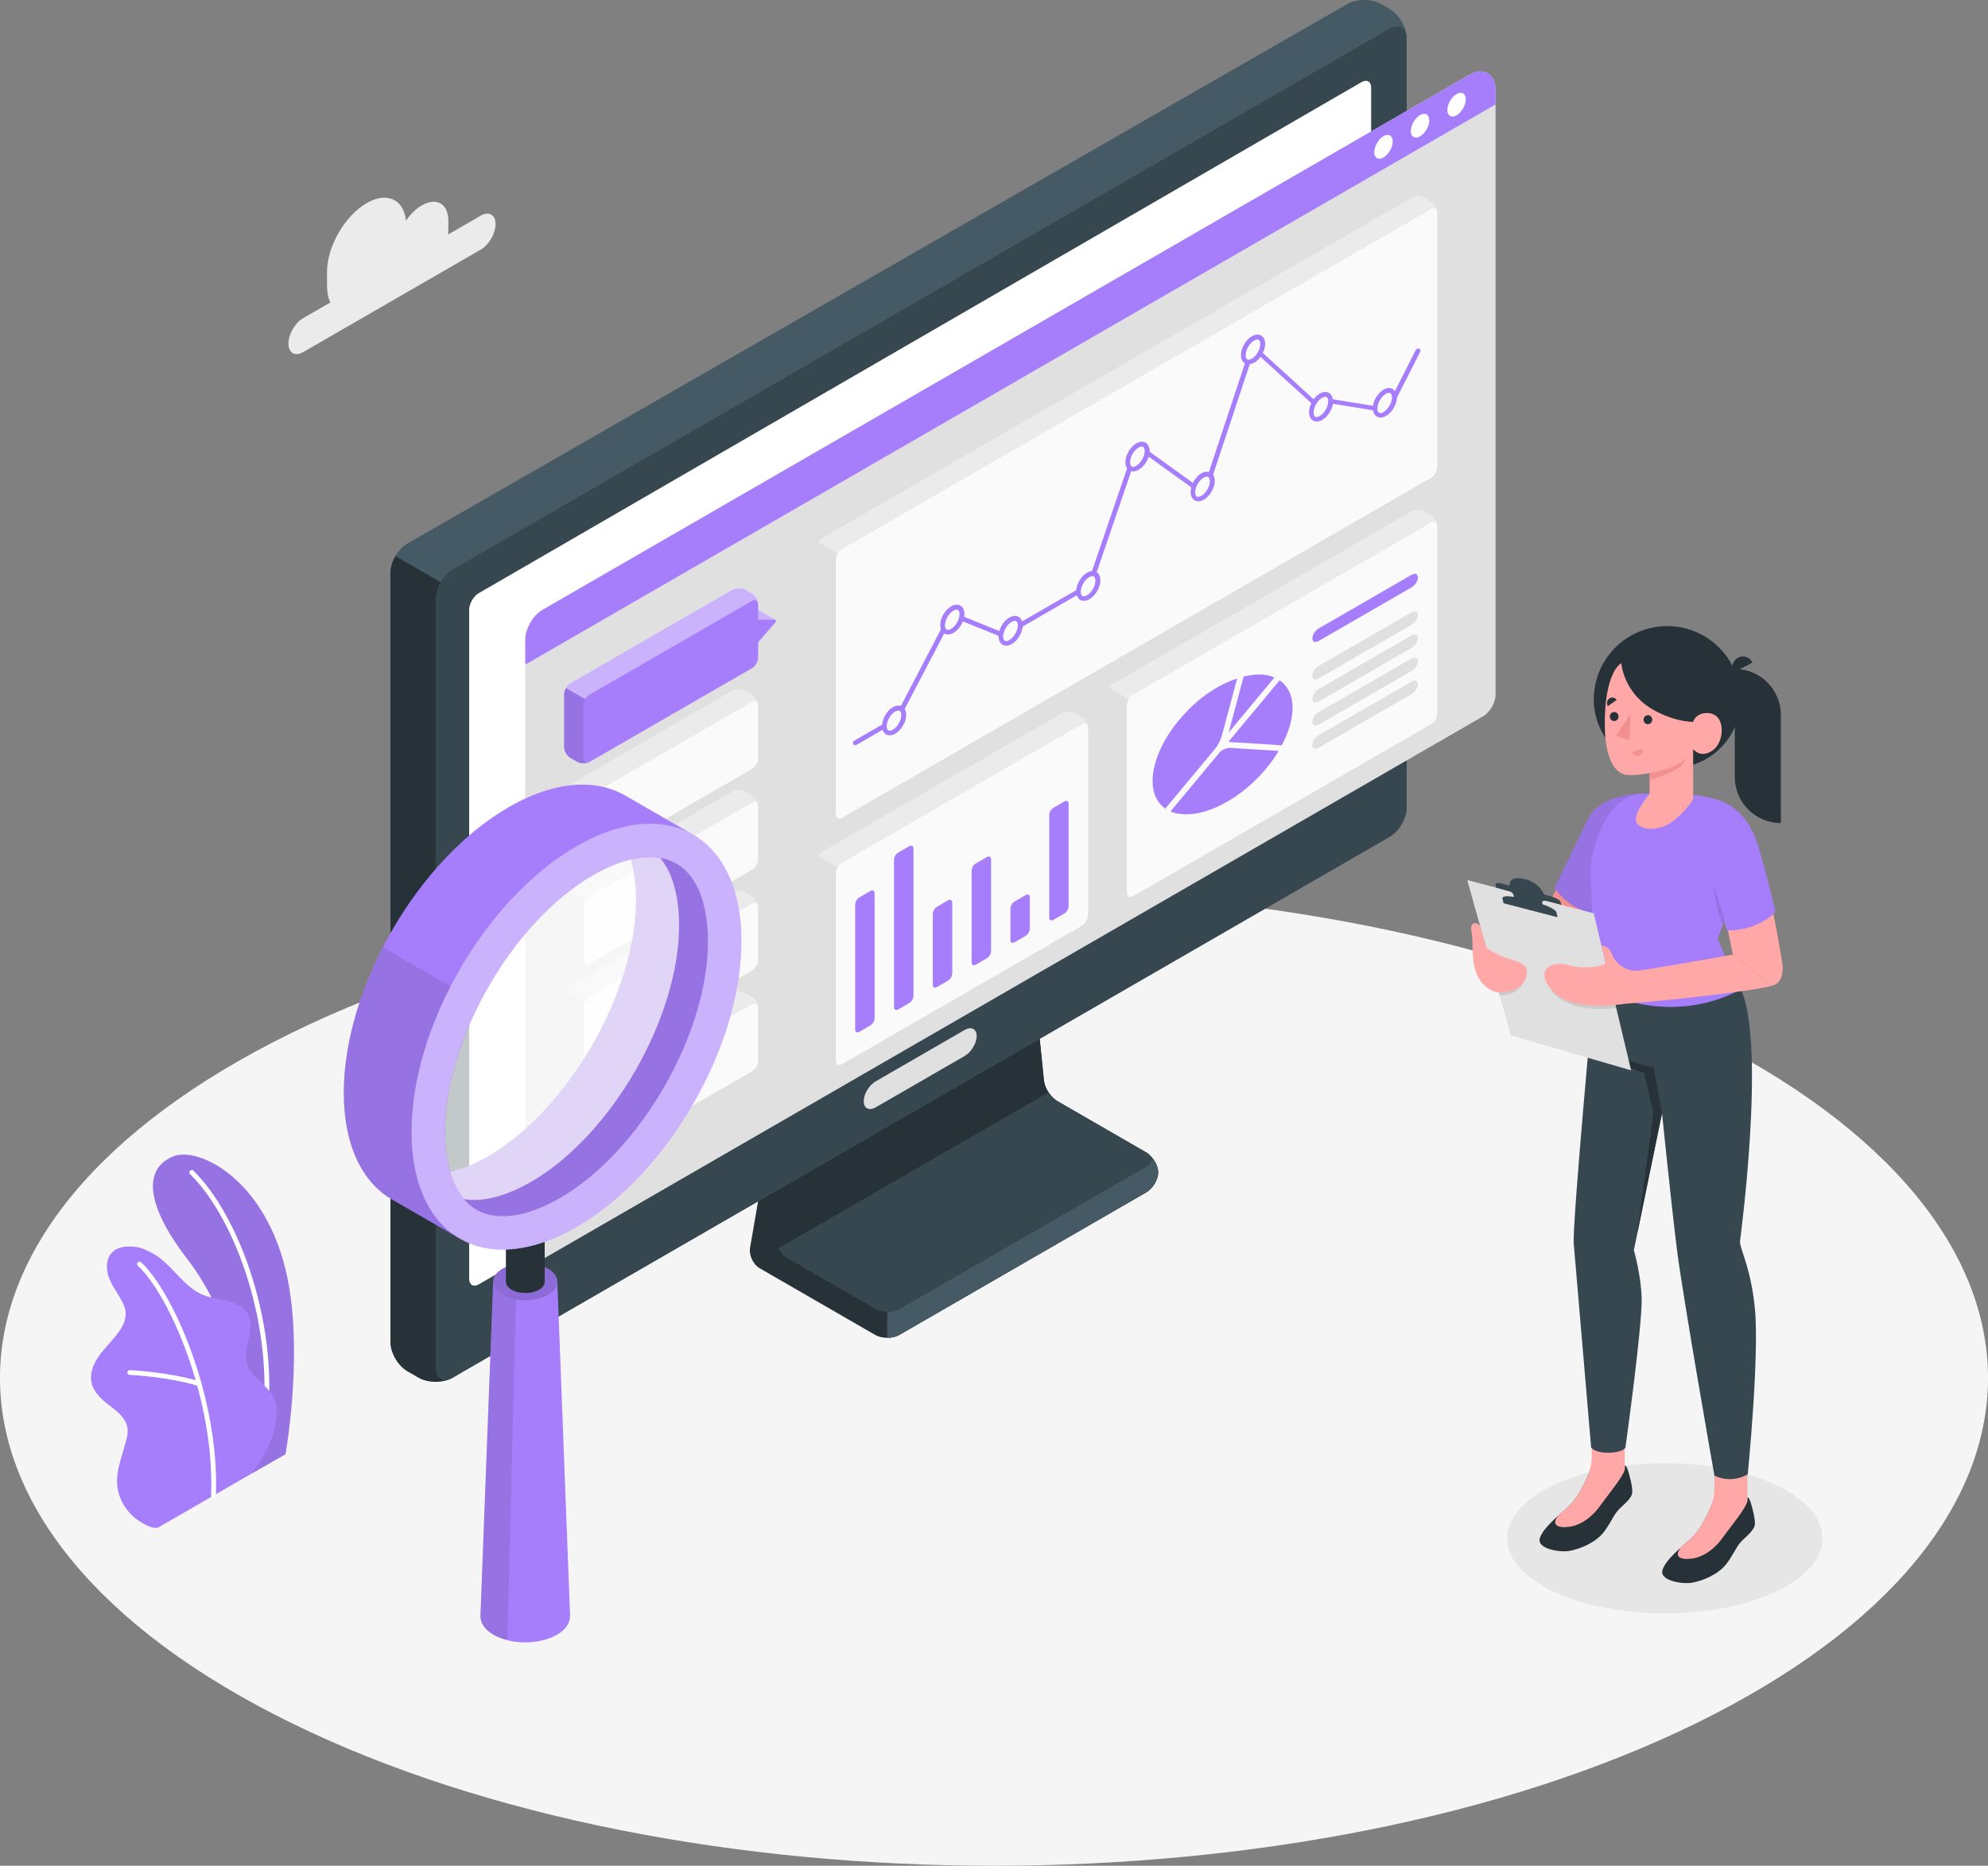 <?xml version="1.0" encoding="UTF-8"?>
<svg xmlns="http://www.w3.org/2000/svg" viewBox="0 0 416.14 390.62">
  <rect x="0" y="0" width="416.14" height="390.62" fill="#808080" stroke="none"/>
  <defs>
    <style>
      .cls-1, .cls-2, .cls-3 {
        fill: #fff;
      }

      .cls-4 {
        fill: #fafafa;
      }

      .cls-5 {
        fill: #37474f;
      }

      .cls-2 {
        opacity: .4;
      }

      .cls-6 {
        fill: #f5f5f5;
      }

      .cls-7 {
        fill: #455a64;
      }

      .cls-8 {
        fill: #f28f8f;
      }

      .cls-9 {
        fill: #e0e0e0;
      }

      .cls-10 {
        fill: #a67efc;
      }

      .cls-3 {
        opacity: .7;
      }

      .cls-11 {
        fill: #e6e6e6;
      }

      .cls-12 {
        opacity: .15;
      }

      .cls-13 {
        opacity: .1;
      }

      .cls-14 {
        fill: #ebebeb;
      }

      .cls-15 {
        fill: #263238;
      }

      .cls-16 {
        fill: #ffa8a7;
      }
    </style>
  </defs>
  <g id="Floor">
    <path class="cls-6" d="m60.94,360.71c81.26,39.88,213,39.88,294.26,0,81.26-39.88,81.26-104.53,0-144.41-81.26-39.88-213-39.88-294.26,0-81.26,39.88-81.26,104.53,0,144.41Z"/>
  </g>
  <g id="Shadow">
    <path class="cls-11" d="m371.83,333.19c-12.89,6.14-33.79,6.14-46.68,0-12.89-6.14-12.89-16.1,0-22.25,12.89-6.14,33.79-6.14,46.68,0,12.89,6.14,12.89,16.11,0,22.25Z"/>
  </g>
  <g id="Device">
    <g id="Device-2" data-name="Device">
      <g>
        <path class="cls-15" d="m206.85,181.43l-37.5,21.65c-1.39.8-2.74,2.74-3.02,4.32l-9.32,53.81c-.27,1.58.63,3.52,2.02,4.32l24.18,13.96c1.39.8,3.65.8,5.04,0l51.68-29.84c1.39-.8,2.52-2.68,2.52-4.18,0-1.51-1.13-3.38-2.52-4.18l-18.6-10.74c-1.39-.8-2.65-2.75-2.81-4.35l-4.14-40.6c-.16-1.6-1.35-3.5-2.66-4.26-1.31-.75-3.49-.71-4.88.09Z"/>
        <path class="cls-7" d="m185.73,270.03v10.06c.91,0,1.82-.2,2.52-.6l51.68-29.84c1.39-.8,2.52-2.68,2.52-4.18,0-.88-.39-1.88-.99-2.73h-8.46l-47.27,27.29Z"/>
        <path class="cls-15" d="m211.57,184.16l-37.5,21.65c-1.39.8-2.74,2.74-3.02,4.32l-8.46,48.85c-.27,1.58.63,3.52,2.02,4.32l18.6,10.74c1.39.8,3.65.8,5.04,0l51.68-29.84c1.39-.8,1.39-2.11,0-2.91l-18.6-10.74c-1.39-.8-2.65-2.75-2.81-4.35l-4.14-40.6c-.16-1.6-1.42-2.24-2.81-1.44Z"/>
        <path class="cls-5" d="m239.93,241.28l-18.6-10.74c-.69-.4-1.34-1.07-1.84-1.84l-56.54,32.64c.36.81.95,1.53,1.67,1.95l18.6,10.74c1.39.8,3.65.8,5.04,0l51.68-29.84c1.39-.8,1.39-2.11,0-2.91Z"/>
      </g>
      <g>
        <path class="cls-7" d="m87.67,288.45l-2.4-1.39c-1.95-1.12-3.53-3.86-3.53-6.11V119.9c0-2.25,1.58-4.98,3.53-6.1L282.03.84c1.95-1.12,5.11-1.12,7.06,0l1.83,1.06c1.95,1.12,3.53,3.86,3.53,6.11v161.05c0,2.25-1.58,4.98-3.53,6.11l-196.19,113.27c-1.95,1.12-5.11,1.12-7.05,0Z"/>
        <path class="cls-15" d="m95.92,124.01l-13.15-7.59c-.64,1.1-1.04,2.35-1.04,3.48v161.05c0,2.25,1.58,4.98,3.53,6.11l2.4,1.39c1.95,1.12,5.11,1.12,7.05,0l1.2-.69V124.01Z"/>
        <path class="cls-5" d="m91.2,286.41V125.36c0-2.25,1.58-4.98,3.53-6.11L290.92,5.98c1.95-1.12,3.53-.21,3.53,2.04v161.05c0,2.25-1.58,4.98-3.53,6.11l-196.19,113.27c-1.95,1.12-3.53.21-3.53-2.04Z"/>
        <path class="cls-9" d="m183.33,226.38l18.59-10.74c1.39-.8,2.52-.23,2.52,1.27s-1.13,3.38-2.52,4.18l-18.6,10.74c-1.39.8-2.52.23-2.52-1.27,0-1.51,1.13-3.38,2.52-4.18Z"/>
        <path class="cls-1" d="m100.24,124.17L285.01,17.19c1.11-.64,2.01-.12,2.01,1.16v140.37c0,1.29-.9,2.85-2.02,3.49l-184.77,106.68c-1.11.64-2.02.12-2.02-1.16V127.67c0-1.29.9-2.85,2.01-3.49Z"/>
      </g>
    </g>
  </g>
  <g id="Window">
    <g id="Tab">
      <path class="cls-9" d="m113.56,127.68L307.47,15.71c3.08-1.78,5.59-.32,5.59,3.23v126.52c0,1.65-1.17,3.67-2.6,4.5l-197.91,114.27c-1.43.82-2.6.15-2.6-1.5v-128.82c0-2.29,1.62-5.09,3.6-6.24Z"/>
      <path class="cls-10" d="m313.07,21.86v-2.92c0-3.55-2.52-5.01-5.59-3.23L113.56,127.68c-1.98,1.14-3.6,3.95-3.6,6.24v5.22L313.07,21.86Z"/>
      <path class="cls-1" d="m289.6,28.52c-1.06.61-1.93,2.11-1.93,3.34s.86,1.73,1.93,1.11c1.06-.61,1.93-2.11,1.93-3.34s-.86-1.73-1.93-1.11Z"/>
      <path class="cls-1" d="m297.25,24.1c-1.06.61-1.93,2.11-1.93,3.34s.86,1.73,1.93,1.11c1.06-.61,1.93-2.11,1.93-3.34s-.86-1.73-1.93-1.11Z"/>
      <path class="cls-1" d="m304.9,19.69c-1.06.61-1.93,2.11-1.93,3.34s.86,1.73,1.93,1.11c1.06-.61,1.93-2.11,1.93-3.34s-.86-1.73-1.93-1.11Z"/>
    </g>
  </g>
  <g id="Charts">
    <g id="Graphics">
      <g>
        <g>
          <path class="cls-14" d="m300.82,44.09c-.16-.53-.66-.7-1.25-.36l-123.32,71.21c-.36.21-.69.56-.92.97l-4.06-2.35c.23-.41.56-.76.92-.97l123.32-71.2c.72-.42,1.88-.42,2.6,0l1.46.84c.61.35,1.12,1.13,1.25,1.86Z"/>
          <path class="cls-4" d="m300.87,44.48v53.29c0,.83-.58,1.84-1.3,2.25l-123.32,71.2c-.06.03-.12.06-.18.09-.08.03-.16.06-.24.07-.01,0-.03.01-.04.01-.49.07-.84-.28-.84-.92v-53.28c0-.42.15-.88.38-1.28.23-.41.56-.76.92-.97l123.32-71.21c.59-.34,1.09-.17,1.25.36.01.03.02.06.02.1.02.1.03.19.03.29Z"/>
          <path class="cls-9" d="m175.79,171.39c-.38.12-.82.16-1.23.11-.33-.03-.65-.13-.91-.28l-1.46-.84c-.72-.42-1.3-1.43-1.3-2.25v-53.29c0-.41.14-.87.38-1.28l4.06,2.35c-.23.4-.38.86-.38,1.28v53.28c0,.64.35.99.84.92Z"/>
        </g>
        <path class="cls-10" d="m297.04,73.03c-.25-.12-.55-.03-.67.22l-4.37,8.63c-.13-.17-.27-.32-.45-.43-.54-.32-1.23-.27-1.94.14-1.11.64-2.02,2.04-2.23,3.37l-8.38-1.37c-.09-.6-.36-1.06-.8-1.32-.55-.31-1.23-.26-1.94.14-.48.28-.92.69-1.28,1.18l-10.63-9.69c.3-.61.48-1.27.48-1.89,0-.81-.3-1.43-.84-1.75-.55-.31-1.23-.26-1.94.14-1.28.74-2.28,2.47-2.28,3.95,0,.8.29,1.41.83,1.73l-7.54,22.73c-.47-.13-1.02-.04-1.57.28-.73.42-1.36,1.17-1.78,2.01l-9.08-6.54s.01-.09.01-.13c0-.81-.3-1.43-.84-1.75-.55-.31-1.23-.26-1.94.14-1.28.74-2.28,2.47-2.28,3.95,0,.51.13.94.36,1.27l-7.36,21.53c-.33.02-.69.13-1.04.34-1.19.69-2.13,2.24-2.26,3.65l-11.33,6.55c-.13-.42-.37-.76-.72-.96-.55-.31-1.23-.26-1.94.14-.96.56-1.77,1.68-2.11,2.83l-7.35-2.98c.03-.2.05-.4.05-.59,0-.81-.3-1.43-.84-1.75-.54-.31-1.23-.26-1.94.14-1.28.74-2.28,2.47-2.28,3.95,0,.32.06.6.15.86l-8.39,16.05c-.49-.17-1.07-.09-1.66.25-1.19.69-2.13,2.24-2.26,3.65l-5.87,3.39c-.24.14-.32.44-.18.68.09.16.26.25.43.25.08,0,.17-.02.25-.07l5.47-3.16c.13.42.37.76.72.96.24.14.5.2.78.2.37,0,.76-.12,1.16-.35,1.28-.74,2.28-2.47,2.28-3.95,0-.49-.12-.89-.32-1.22l8.27-15.81s.01.01.02.02c.24.14.5.2.78.2.37,0,.76-.12,1.16-.35.84-.49,1.56-1.4,1.95-2.39l7.47,3.02s0,.07,0,.11c0,.81.3,1.43.84,1.75.24.14.5.2.78.2.37,0,.76-.12,1.16-.35,1.19-.69,2.13-2.24,2.26-3.65l11.33-6.55c.13.42.37.76.72.96.24.14.5.2.78.2.37,0,.76-.12,1.16-.35,1.28-.74,2.28-2.47,2.28-3.95,0-.77-.28-1.36-.77-1.69l7.23-21.17c.13.04.27.06.42.06.37,0,.76-.12,1.16-.35.94-.54,1.72-1.61,2.07-2.73l8.92,6.42c-.08.33-.14.66-.14.97,0,.81.3,1.43.84,1.75.24.14.5.2.78.2.37,0,.76-.12,1.16-.35,1.28-.74,2.28-2.47,2.28-3.95,0-.51-.13-.94-.36-1.27l7.69-23.16c.31-.03.63-.13.97-.32.48-.28.92-.69,1.28-1.18l10.63,9.69c-.3.61-.48,1.27-.48,1.89,0,.81.3,1.43.84,1.75.24.14.5.2.78.2.37,0,.76-.12,1.16-.35,1.11-.64,2.02-2.04,2.23-3.37l8.38,1.37c.09.6.36,1.06.8,1.32.24.14.5.2.78.2.37,0,.76-.12,1.16-.35,1.24-.71,2.21-2.36,2.27-3.81l4.88-9.64c.12-.25.03-.55-.22-.67Zm-110.15,79.75c-.38.22-.72.27-.94.14-.22-.13-.34-.45-.34-.88,0-1.12.82-2.53,1.78-3.08.24-.14.47-.21.66-.21.11,0,.2.02.28.07.22.13.34.45.34.88,0,1.11-.82,2.53-1.78,3.08Zm12.19-21.11c-.38.22-.72.27-.94.14-.22-.13-.34-.45-.34-.88,0-1.11.82-2.53,1.78-3.09.24-.14.47-.21.66-.21.11,0,.2.02.28.07.22.13.34.45.34.88,0,1.12-.82,2.53-1.78,3.08Zm12.19,2.35c-.38.22-.72.27-.94.14-.22-.13-.34-.45-.34-.88,0-1.11.82-2.53,1.78-3.09.24-.14.47-.21.66-.21.11,0,.2.02.28.07.22.13.35.45.35.88,0,1.11-.82,2.53-1.78,3.08Zm16.24-9.38c-.37.22-.72.27-.94.14-.22-.13-.34-.45-.34-.88,0-1.11.82-2.53,1.78-3.08.24-.14.47-.21.66-.21.11,0,.2.02.28.07.22.13.35.45.35.88,0,1.11-.82,2.53-1.78,3.09Zm10.32-27.1c-.38.22-.72.27-.94.14-.03-.02-.06-.05-.08-.08,0,0,0,0-.01-.01-.16-.16-.25-.43-.25-.8,0-1.12.82-2.53,1.78-3.09.24-.14.47-.21.66-.21.11,0,.2.02.28.07.22.13.34.45.34.88,0,1.12-.82,2.53-1.78,3.08Zm13.63,6.27c-.38.22-.72.27-.94.14-.22-.13-.34-.45-.34-.88,0-1.12.82-2.53,1.78-3.08.24-.14.47-.21.66-.21.11,0,.2.02.28.07.04.02.06.05.1.09,0,0,0,0,0,0,.16.16.25.43.25.8,0,1.12-.82,2.53-1.78,3.09Zm10.57-28.7c-.38.22-.72.27-.94.14-.22-.13-.34-.45-.34-.88,0-1.12.82-2.53,1.78-3.09.24-.14.47-.21.66-.21.11,0,.2.02.28.07.22.13.34.45.34.88,0,1.11-.82,2.53-1.78,3.08Zm14.22,12c-.38.22-.72.27-.94.14-.22-.13-.34-.45-.34-.88,0-1.11.82-2.53,1.78-3.09.24-.14.47-.21.66-.21.11,0,.2.02.28.07.22.13.34.45.34.88,0,1.12-.82,2.53-1.78,3.08Zm13.35-.83c-.38.22-.72.27-.94.14-.22-.13-.34-.45-.34-.88,0-1.11.82-2.53,1.78-3.09.24-.14.47-.21.66-.21.11,0,.2.02.28.07.22.13.34.45.34.88,0,1.11-.82,2.53-1.78,3.08Z"/>
      </g>
      <g>
        <g>
          <path class="cls-14" d="m227.71,151.97c-.16-.53-.67-.7-1.25-.36l-50.21,28.99c-.38.22-.72.6-.95,1.03l-4.05-2.37c.24-.42.57-.79.94-1l50.2-28.99c.72-.42,1.89-.42,2.6,0l1.47.84c.6.35,1.11,1.13,1.25,1.86Z"/>
          <path class="cls-4" d="m227.76,152.36v39.22c0,.83-.59,1.83-1.3,2.25l-47.45,27.39-2.76,1.6c-.06.04-.13.07-.2.1,0,0-.02.01-.03.01-.62.22-1.07-.13-1.07-.86v-39.22c0-.39.13-.83.35-1.22.23-.43.57-.81.95-1.03l50.21-28.99c.58-.34,1.09-.17,1.25.36,0,.03,0,.06.02.1.02.1.03.19.03.29Z"/>
          <path class="cls-9" d="m176.02,222.93c-.05.02-.1.04-.16.06-.07.03-.15.05-.22.06-.11.03-.22.05-.34.06-.11.01-.23.02-.34.02-.24,0-.47-.03-.7-.08-.22-.05-.43-.13-.61-.23l-1.46-.85c-.72-.41-1.3-1.42-1.3-2.25v-39.21c0-.41.14-.85.36-1.25l4.05,2.37c-.22.39-.35.83-.35,1.22v39.22c0,.73.45,1.08,1.07.86Z"/>
        </g>
        <g>
          <path class="cls-10" d="m179.01,215.53v-26.14c0-.55.39-1.22.87-1.5l2.33-1.35c.48-.28.87-.05.87.5v26.14c0,.55-.39,1.22-.87,1.5l-2.33,1.35c-.48.28-.87.05-.87-.5Z"/>
          <path class="cls-10" d="m187.14,210.84v-30.83c0-.55.39-1.22.87-1.5l2.33-1.35c.48-.28.87-.05.87.5v30.83c0,.55-.39,1.22-.87,1.5l-2.33,1.35c-.48.28-.87.05-.87-.5Z"/>
          <path class="cls-10" d="m195.26,206.15v-14.8c0-.55.39-1.22.87-1.5l2.33-1.35c.48-.28.87-.05.87.5v14.8c0,.55-.39,1.22-.87,1.5l-2.33,1.35c-.48.28-.87.05-.87-.5Z"/>
          <path class="cls-10" d="m203.39,201.47v-19.19c0-.55.39-1.22.87-1.5l2.33-1.35c.48-.28.87-.05.87.5v19.19c0,.55-.39,1.22-.87,1.5l-2.33,1.35c-.48.28-.87.05-.87-.5Z"/>
          <path class="cls-10" d="m211.51,196.78v-6.53c0-.55.39-1.22.86-1.5l2.33-1.35c.48-.28.87-.05.87.5v6.53c0,.55-.39,1.22-.87,1.5l-2.33,1.35c-.48.28-.87.05-.87-.5Z"/>
          <path class="cls-10" d="m219.63,192.09v-21.45c0-.55.39-1.22.86-1.5l2.33-1.35c.48-.28.87-.05.87.5v21.45c0,.55-.39,1.22-.87,1.5l-2.33,1.35c-.48.28-.87.05-.87-.5Z"/>
        </g>
      </g>
      <g>
        <g>
          <path class="cls-14" d="m300.82,109.75c-.16-.53-.67-.7-1.25-.36l-62.4,36.03c-.38.22-.72.6-.95,1.03l-4.05-2.37c.24-.42.57-.79.94-1l62.39-36.03c.72-.42,1.89-.42,2.6,0l1.47.84c.6.35,1.11,1.13,1.25,1.86Z"/>
          <path class="cls-4" d="m300.87,110.14v39.22c0,.83-.59,1.83-1.3,2.25l-59.64,34.43-2.76,1.6c-.06.04-.13.07-.2.1,0,0-.02.01-.03.01-.62.22-1.07-.13-1.07-.86v-39.22c0-.39.13-.83.35-1.22.23-.43.57-.81.95-1.03l62.4-36.03c.58-.34,1.09-.17,1.25.36,0,.03,0,.06.02.1.02.1.03.19.03.29Z"/>
          <path class="cls-9" d="m236.95,187.75c-.05.02-.1.04-.16.06-.07.03-.15.05-.22.06-.11.03-.22.05-.34.06-.11.01-.23.02-.34.02-.24,0-.47-.03-.7-.08-.22-.05-.43-.13-.61-.23l-1.46-.85c-.72-.41-1.3-1.42-1.3-2.25v-39.21c0-.41.14-.85.36-1.25l4.05,2.37c-.22.39-.35.83-.35,1.22v39.22c0,.73.45,1.08,1.07.86Z"/>
        </g>
        <g>
          <path class="cls-10" d="m258.97,142.05l-3.23,12.05c-.22.8-.85,2.02-1.38,2.66l-10.43,12.53c-1.33-.91-2.19-2.32-2.52-4.1-.73-4.03,1.33-9.54,5.36-14.39.69-.82,1.39-1.59,2.11-2.32,3.08-3.08,6.52-5.27,10.09-6.43Z"/>
          <path class="cls-10" d="m267.66,157.21c-4.63,7.79-13.43,13.67-20.03,13.26-1.02-.06-1.84-.24-2.62-.58l10.28-12.35c.44-.53,1.4-.96,2.12-.96h.11l10.14.63Z"/>
          <path class="cls-10" d="m266.77,141.85l-9.58,11.51,3.14-11.71c2.6-.64,4.68-.59,6.44.2Z"/>
          <path class="cls-10" d="m268.31,156.03l-10.71-.66c-.23-.02-.34-.08-.35-.08,0-.02.02-.09.09-.2.03-.05.06-.09.09-.12l10.43-12.53c3.44,2.34,3.62,7.58.45,13.59Z"/>
        </g>
        <path class="cls-10" d="m274.71,133.65c0,.72.58.97,1.3.56l19.5-11.26c.72-.41,1.3-1.33,1.3-2.06,0-.72-.58-.97-1.3-.56l-19.5,11.26c-.72.41-1.3,1.33-1.3,2.06Z"/>
        <g>
          <path class="cls-9" d="m274.71,141.49c0,.72.58.97,1.3.56l19.5-11.26c.72-.41,1.3-1.33,1.3-2.06,0-.72-.58-.97-1.3-.56l-19.5,11.26c-.72.41-1.3,1.33-1.3,2.06Z"/>
          <path class="cls-9" d="m274.71,146.33c0,.72.58.97,1.3.56l19.5-11.26c.72-.41,1.3-1.33,1.3-2.06,0-.72-.58-.97-1.3-.56l-19.5,11.26c-.72.41-1.3,1.33-1.3,2.06Z"/>
          <path class="cls-9" d="m274.71,151.16c0,.72.58.97,1.3.56l19.5-11.26c.72-.41,1.3-1.33,1.3-2.06,0-.72-.58-.97-1.3-.56l-19.5,11.26c-.72.41-1.3,1.33-1.3,2.06Z"/>
          <path class="cls-9" d="m274.71,156c0,.72.58.97,1.3.56l19.5-11.26c.72-.41,1.3-1.33,1.3-2.06,0-.72-.58-.97-1.3-.56l-19.5,11.26c-.72.41-1.3,1.33-1.3,2.06Z"/>
        </g>
      </g>
      <g>
        <g>
          <path class="cls-14" d="m158.65,147.29c-.16-.54-.66-.71-1.25-.36l-33.96,19.6c-.36.21-.68.57-.92.97l-4.06-2.34c.24-.41.56-.76.92-.97l33.96-19.61c.72-.41,1.88-.41,2.6,0l1.46.85c.61.35,1.12,1.13,1.25,1.86Z"/>
          <path class="cls-4" d="m158.7,147.68v11.07c0,.83-.58,1.83-1.3,2.25l-33.96,19.6c-.07.04-.15.08-.24.12-.02,0-.04.01-.06.02-.58.17-1-.18-1-.89v-11.07c0-.42.14-.87.38-1.28.24-.4.56-.76.92-.97l33.96-19.6c.59-.35,1.09-.18,1.25.36.01.03.02.06.02.1.02.1.03.2.03.29Z"/>
          <path class="cls-9" d="m123.14,180.74c-.15.06-.32.1-.49.13-.5.09-1.06.05-1.52-.13-.1-.04-.2-.09-.29-.14l-1.46-.84c-.72-.41-1.3-1.42-1.3-2.25v-11.07c0-.42.15-.87.38-1.28l4.06,2.34c-.24.41-.38.86-.38,1.28v11.07c0,.71.42,1.06,1,.89Z"/>
        </g>
        <g>
          <path class="cls-14" d="m158.65,168.4c-.16-.54-.66-.71-1.25-.36l-33.96,19.6c-.36.21-.68.57-.92.97l-4.06-2.34c.24-.41.56-.76.92-.97l33.96-19.61c.72-.41,1.88-.41,2.6,0l1.46.85c.61.35,1.12,1.13,1.25,1.86Z"/>
          <path class="cls-4" d="m158.7,168.79v11.07c0,.83-.58,1.83-1.3,2.25l-33.96,19.6c-.07.04-.15.08-.24.12-.02,0-.04.01-.06.02-.58.17-1-.18-1-.89v-11.07c0-.42.14-.87.38-1.28.24-.4.56-.76.92-.97l33.96-19.6c.59-.35,1.09-.18,1.25.36.01.03.02.06.02.1.02.1.03.2.03.29Z"/>
          <path class="cls-9" d="m123.14,201.85c-.15.06-.32.1-.49.13-.5.09-1.06.05-1.52-.13-.1-.04-.2-.09-.29-.14l-1.46-.84c-.72-.41-1.3-1.42-1.3-2.25v-11.07c0-.42.15-.87.38-1.28l4.06,2.34c-.24.41-.38.86-.38,1.28v11.07c0,.71.42,1.06,1,.89Z"/>
        </g>
        <g>
          <path class="cls-14" d="m158.65,189.5c-.16-.54-.66-.71-1.25-.36l-33.96,19.6c-.36.21-.68.57-.92.97l-4.06-2.34c.24-.41.56-.76.92-.97l33.96-19.61c.72-.41,1.88-.41,2.6,0l1.46.85c.61.35,1.12,1.13,1.25,1.86Z"/>
          <path class="cls-4" d="m158.7,189.89v11.07c0,.83-.58,1.83-1.3,2.25l-33.96,19.6c-.07.04-.15.08-.24.12-.02,0-.04.01-.06.02-.58.17-1-.18-1-.89v-11.07c0-.42.14-.87.38-1.28.24-.4.56-.76.92-.97l33.96-19.6c.59-.35,1.09-.18,1.25.36.01.03.02.06.02.1.02.1.03.2.03.29Z"/>
          <path class="cls-9" d="m123.14,222.95c-.15.06-.32.1-.49.13-.5.09-1.06.05-1.52-.13-.1-.04-.2-.09-.29-.14l-1.46-.84c-.72-.41-1.3-1.42-1.3-2.25v-11.07c0-.42.15-.87.38-1.28l4.06,2.34c-.24.41-.38.86-.38,1.28v11.07c0,.71.42,1.06,1,.89Z"/>
        </g>
        <g>
          <path class="cls-14" d="m158.65,210.61c-.16-.54-.66-.71-1.25-.36l-33.96,19.6c-.36.21-.68.57-.92.97l-4.06-2.34c.24-.41.56-.76.92-.97l33.96-19.61c.72-.41,1.88-.41,2.6,0l1.46.85c.61.35,1.12,1.13,1.25,1.86Z"/>
          <path class="cls-4" d="m158.7,211v11.07c0,.83-.58,1.83-1.3,2.25l-33.96,19.6c-.07.04-.15.08-.24.12-.02,0-.04.01-.06.02-.58.17-1-.18-1-.89v-11.07c0-.42.14-.87.38-1.28.24-.4.56-.76.92-.97l33.96-19.6c.59-.35,1.09-.18,1.25.36.01.03.02.06.02.1.02.1.03.2.03.29Z"/>
          <path class="cls-9" d="m123.14,244.06c-.15.06-.32.1-.49.13-.5.09-1.06.05-1.52-.13-.1-.04-.2-.09-.29-.14l-1.46-.84c-.72-.41-1.3-1.42-1.3-2.25v-11.07c0-.42.15-.87.38-1.28l4.06,2.34c-.24.41-.38.86-.38,1.28v11.07c0,.71.42,1.06,1,.89Z"/>
        </g>
        <g>
          <path class="cls-10" d="m162.22,129.76s.08.01.13.04l-3.65-2.09v-1.13c0-.09-.01-.19-.03-.29,0-.04,0-.07-.02-.1-.13-.73-.64-1.51-1.25-1.86l-1.46-.85c-.72-.41-1.88-.41-2.6,0l-33.96,19.61c-.36.21-.68.56-.92.97-.23.41-.38.86-.38,1.28v11.07c0,.83.58,1.84,1.3,2.25l1.46.84c.09.05.19.1.29.14.46.18,1.02.22,1.52.13.17-.03.34-.07.49-.13.02-.01.04-.02.06-.02.09-.04.17-.08.24-.12l33.96-19.6c.72-.42,1.3-1.42,1.3-2.25v-3.19l3.71-4.28c.14-.16.03-.41-.19-.41Z"/>
          <path class="cls-13" d="m123.14,159.63c-.15.06-.32.1-.49.13-.5.09-1.06.05-1.52-.13-.1-.04-.2-.09-.29-.14l-1.46-.84c-.72-.41-1.3-1.42-1.3-2.25v-11.07c0-.42.15-.87.38-1.28l4.06,2.34c-.24.41-.38.86-.38,1.28v11.07c0,.71.42,1.06,1,.89Z"/>
          <path class="cls-2" d="m158.65,126.18c-.16-.54-.66-.71-1.25-.36l-33.96,19.6c-.36.21-.68.57-.92.97l-4.06-2.34c.24-.41.56-.76.92-.97l33.96-19.61c.72-.41,1.88-.41,2.6,0l1.46.85c.61.35,1.12,1.13,1.25,1.86Z"/>
          <path class="cls-2" d="m162.22,129.76h-3.52v-2.06s3.65,2.09,3.65,2.09c-.05-.03-.09-.04-.13-.04Z"/>
        </g>
      </g>
    </g>
  </g>
  <g id="Plants">
    <g id="Plants-2" data-name="Plants">
      <g>
        <path class="cls-10" d="m52.75,308.48l7.01-4.01s3.36-18.54.85-34.47c-3.54-22.4-18.79-30.13-24.33-27.9s-6.84,8.86,3.16,21.81c5.9,7.64,13.5,23.78,13.31,44.57Z"/>
        <g class="cls-13">
          <path d="m52.75,308.48l7.01-4.01s3.36-18.54.85-34.47c-3.54-22.4-18.79-30.13-24.33-27.9s-6.84,8.86,3.16,21.81c5.9,7.64,13.5,23.78,13.31,44.57Z"/>
        </g>
        <path class="cls-1" d="m55.29,299.58s-.05,0-.07,0c-.27-.04-.46-.29-.43-.56,2.9-20.97-5.54-43.95-15.01-53.21-.2-.19-.2-.51,0-.71.19-.2.51-.2.71,0,9.65,9.43,18.25,32.78,15.3,54.06-.03.25-.25.43-.49.43Z"/>
      </g>
      <g>
        <path class="cls-10" d="m33.29,319.72c-1.11.64-3.39-.75-4.27-1.34-1.5-1-2.71-2.43-3.52-4.04-.94-1.87-1.17-3.88-.88-5.95.15-1.07.45-2.12.75-3.16.29-1.02.59-2.05.88-3.07.29-1.01.58-2.06.45-3.1-.27-2.1-2.13-3.57-3.83-4.84-1.87-1.4-3.83-3.26-3.82-5.79,0-1.95,1.02-3.76,2.23-5.3,1.21-1.53,2.64-2.89,3.74-4.5.79-1.16,1.4-2.53,1.27-3.93-.08-.87-.44-1.69-.86-2.46-.89-1.65-2.07-3.16-2.69-4.92s-.53-3.97.85-5.24c1.13-1.04,2.82-1.18,4.35-1.08,1.42.09,2.81.73,4.05,1.42,4.02,2.23,6.31,6.99,10.57,8.71,1.64.66,3.44.81,5.16,1.26s3.46,1.33,4.25,2.91c1.56,3.12-1.34,6.97-.24,10.29.97,2.93,3.82,4.06,5.43,6.7.7,1.16.86,2.49.75,3.84-.19,2.28-.53,3.96-1.62,6.49-.9,2.1-3.56,5.85-3.56,5.85-.07.07-19.29,11.14-19.46,11.24Z"/>
        <path class="cls-1" d="m44.68,313.65h-.01c-.28-.01-.5-.25-.49-.52.83-19.85-8.53-41.77-15.33-48.13-.2-.19-.21-.5-.02-.71.19-.2.5-.21.71-.02,6.94,6.5,16.48,28.78,15.65,48.91-.01.27-.23.48-.5.48Z"/>
        <path class="cls-1" d="m41.7,290.2s-.1,0-.15-.02c-6.38-1.97-14.33-2.32-14.41-2.32-.28-.01-.49-.25-.48-.52.01-.28.22-.49.52-.48.08,0,8.16.36,14.66,2.37.26.08.41.36.33.62-.07.21-.26.35-.48.35Z"/>
      </g>
    </g>
  </g>
  <g id="Magnifying_Glass" data-name="Magnifying Glass">
    <g id="Lens">
      <path class="cls-10" d="m116.67,268.35h0c0-.99-.66-1.99-1.97-2.74-2.62-1.51-6.88-1.51-9.5,0-1.31.76-1.97,1.75-1.97,2.74h0s-2.66,69.87-2.66,69.87h0c-.09,1.45.81,2.93,2.73,4.04,3.67,2.12,9.61,2.12,13.28,0,1.92-1.11,2.83-2.58,2.73-4.04h.02l-2.67-69.87Z"/>
      <path class="cls-12" d="m105.21,265.61c-2.62,1.51-2.62,3.97,0,5.48s6.88,1.51,9.5,0c2.62-1.51,2.62-3.97,0-5.48s-6.88-1.51-9.5,0Z"/>
      <path class="cls-15" d="m112.83,246.07c-1.59-.92-4.16-.92-5.74,0-.79.46-1.19,1.06-1.19,1.66h0v20.63h0c0,.6.4,1.2,1.19,1.66,1.59.92,4.16.92,5.74,0,.79-.46,1.19-1.06,1.19-1.66v-20.63h0c0-.6-.4-1.2-1.19-1.66Z"/>
      <g>
        <path class="cls-10" d="m155.17,195.54c-.01-.41-.03-.81-.06-1.21-.02-.4-.05-.79-.09-1.18-.02-.26-.05-.52-.08-.78-.07-.68-.17-1.35-.28-1.99-.05-.29-.1-.59-.16-.88-.05-.28-.11-.55-.17-.82-.17-.74-.35-1.46-.56-2.15-.11-.33-.21-.66-.32-.98-.02-.05-.04-.1-.05-.15-.12-.32-.23-.63-.35-.93-.14-.35-.28-.7-.44-1.03-.11-.25-.22-.49-.35-.73-.07-.18-.16-.35-.26-.52-.1-.21-.21-.42-.33-.62-.03-.05-.05-.1-.08-.14-.1-.18-.21-.36-.32-.54-.07-.12-.15-.23-.22-.34-.53-.83-1.1-1.59-1.72-2.29-.11-.12-.22-.24-.32-.36-.09-.1-.18-.19-.27-.28-.11-.12-.23-.23-.35-.35-.34-.34-.68-.65-1.04-.93-.17-.15-.35-.29-.53-.42-.18-.14-.36-.27-.55-.4-.29-.21-.59-.41-.89-.58-.08-.05-.16-.1-.24-.15l-.05-.04h-.01l-14.17-8.18h-.02l-.08-.05c-2.6-1.48-5.6-2.25-8.9-2.25-4.64,0-9.88,1.52-15.43,4.72-19.06,11.01-34.52,37.78-34.52,59.8,0,10.98,3.84,18.7,10.05,22.32l.06.03h0s14.18,8.18,14.18,8.18t0,.01l.06.04h0c.06.02.11.05.17.08.27.16.54.3.82.43.34.17.69.32,1.04.46.31.13.63.25.95.35.17.06.34.11.51.15.18.07.36.12.55.16.19.06.37.1.56.14.14.04.27.07.41.09.24.05.5.1.75.13.06.02.11.03.17.03.3.05.6.09.9.12,5.14.54,11.12-.91,17.52-4.6,19.07-11.01,34.53-37.79,34.53-59.8,0-.53-.01-1.05-.03-1.57Zm-23.13-15.57c.91,3.1,1.09,6.3,1.09,8.4,0,19.42-14.21,44.03-31.03,53.74-2.73,1.57-5.39,2.68-7.87,3.27-.9-3.1-1.09-6.3-1.09-8.41,0-19.42,14.21-44.03,31.03-53.74,2.73-1.57,5.39-2.67,7.87-3.26Z"/>
        <path class="cls-13" d="m95.77,259.05l-13.76-7.94c-6.21-3.63-10.05-11.35-10.05-22.31,0-9.82,3.08-20.58,8.17-30.46l14.18,8.18c-5.1,9.88-8.17,20.64-8.17,30.46,0,10.74,3.65,18.36,9.63,22.08Z"/>
        <path class="cls-2" d="m155.17,195.54c-.01-.41-.03-.81-.06-1.21-.02-.4-.05-.79-.09-1.18-.02-.26-.05-.52-.08-.78-.07-.68-.17-1.35-.28-1.99-.05-.29-.1-.59-.16-.88-.05-.28-.11-.55-.17-.82-.17-.74-.35-1.46-.56-2.15-.11-.33-.21-.66-.32-.98-.02-.05-.04-.1-.05-.15-.12-.32-.23-.63-.35-.93-.14-.35-.28-.7-.44-1.03-.11-.25-.22-.49-.35-.73-.07-.18-.16-.35-.26-.52-.1-.21-.21-.42-.33-.62-.03-.05-.05-.1-.08-.14-.1-.18-.21-.36-.32-.54-.07-.12-.15-.23-.22-.34-.53-.83-1.1-1.59-1.72-2.29-.11-.12-.22-.24-.32-.36-.09-.1-.18-.19-.27-.28-.11-.12-.23-.23-.35-.35-.34-.34-.68-.65-1.04-.93-.17-.15-.35-.29-.53-.42-.18-.14-.36-.27-.55-.4-.29-.21-.59-.41-.89-.58-6.27-3.81-15.03-3.36-24.71,2.23-19.07,11.01-34.53,37.78-34.53,59.8,0,11.15,3.96,18.94,10.35,22.48.27.16.54.3.82.43.34.17.69.32,1.04.46.31.13.63.25.95.35.17.06.34.11.51.15.18.07.36.12.55.16.19.06.37.1.56.14.14.04.27.07.41.09.24.05.5.1.75.13.06.02.11.03.17.03.3.05.6.09.9.12,5.14.54,11.12-.91,17.52-4.6,19.07-11.01,34.53-37.79,34.53-59.8,0-.53-.01-1.05-.03-1.57Zm-38,55.31c-4.28,2.47-8.4,3.77-11.92,3.77-6.61,0-9.65-4.51-11.02-9.24-.9-3.1-1.09-6.3-1.09-8.41,0-19.42,14.21-44.03,31.03-53.74,2.73-1.57,5.39-2.67,7.87-3.26,1.42-.34,2.77-.51,4.05-.51,10.93,0,12.1,12.34,12.1,17.65,0,19.42-14.2,44.03-31.02,53.74Z"/>
        <path class="cls-13" d="m148.19,197.11c0,19.42-14.2,44.03-31.02,53.74-4.28,2.47-8.4,3.77-11.92,3.77-6.61,0-9.65-4.51-11.02-9.24,2.48-.59,5.14-1.7,7.87-3.27,16.82-9.71,31.03-34.32,31.03-53.74,0-2.1-.18-5.3-1.09-8.4,1.42-.34,2.77-.51,4.05-.51,10.93,0,12.1,12.34,12.1,17.65Z"/>
        <path class="cls-3" d="m142.15,193.72c0,19.42-14.2,44.03-31.02,53.74-4.28,2.47-8.4,3.77-11.92,3.77-.74,0-1.44-.06-2.09-.17-1.38-1.62-2.29-3.62-2.89-5.68-.9-3.1-1.09-6.3-1.09-8.41,0-19.42,14.21-44.03,31.03-53.74,2.73-1.57,5.39-2.67,7.87-3.26,1.42-.34,2.77-.51,4.05-.51.75,0,1.44.06,2.1.17,3.45,4.07,3.96,10.6,3.96,14.09Z"/>
      </g>
      <path class="cls-13" d="m108,272.05l-1.79,71.33c-1.04-.27-2.03-.63-2.89-1.13-1.92-1.11-2.83-2.58-2.73-4.04h-.01l2.66-69.86c0,1,.66,1.98,1.97,2.74.81.46,1.77.78,2.79.96Z"/>
    </g>
  </g>
  <g id="Character">
    <g id="Character-2" data-name="Character">
      <g id="Character2">
        <g>
          <path class="cls-16" d="m373.13,202.03c-.06-.77-1.49-8.96-2.48-13.54l-9.63,2.95,1.71,8.43,8.11,6.51c2.54-.5,2.34-3.58,2.29-4.35Z"/>
          <g>
            <path class="cls-15" d="m347.97,160.79h2.05c7.92,0,14.34-6.42,14.34-14.34h0c0-8.49-6.88-15.37-15.37-15.37h0c-8.49,0-15.37,6.88-15.37,15.37h0c0,7.92,6.42,14.34,14.34,14.34Z"/>
            <polygon class="cls-8" points="326.56 184.76 322.01 193.11 329.09 199.17 335.58 188.89 326.56 184.76"/>
            <path class="cls-10" d="m343.64,166.16c-4.51.05-9.48,1.69-11.19,5.23-1.71,3.54-7.06,14.56-7.06,14.56,0,0,3.99,5.84,10.32,5.43l7.93-25.22Z"/>
            <g class="cls-13">
              <path d="m343.64,166.16c-4.51.05-9.48,1.69-11.19,5.23-1.71,3.54-7.06,14.56-7.06,14.56,0,0,3.99,5.84,10.32,5.43l7.93-25.22Z"/>
            </g>
            <path class="cls-15" d="m358.87,314.48v-.99c-.39,1.16-2.2,6.15-4.94,8.65-2.18,1.99-5.15,4.28-5.91,6.5-.79,2.3,4.14,3.08,6.17,2.72,2.37-.42,5.43-1.76,7.09-3.81,1.17-1.44,1.92-3.14,2.75-4.28.84-1.13,2.76-2.39,3.22-3.7.25-.72-.05-2.3-.4-3.63-.32-1.22-.67-2.56-1.08-2.45,0,.15,0,.75,0,.75-.5.56-1.89,1.11-3.45,1.17-1.01.04-3.46-.16-3.45-.93Z"/>
            <path class="cls-16" d="m351.96,323.88c.68-.6,1.36-1.19,1.97-1.76,1.91-1.75,3.37-4.71,4.21-6.73.48-1.15.72-2.39.72-3.64v-3.94h6.91v6.41h0s0,0,0,0v.17l-.03.02c-.33,1.44-3.5,5.25-5.3,7.74-1.21,1.67-3.5,3.79-6.24,4.16-2.6.35-3.93-.47-2.24-2.44Z"/>
            <path class="cls-15" d="m333.2,307.82v-.99c-.39,1.16-2.2,6.15-4.94,8.65-2.18,1.99-5.15,4.28-5.91,6.5-.79,2.3,4.14,3.08,6.17,2.72,2.37-.42,5.43-1.76,7.09-3.81,1.17-1.44,1.92-3.14,2.75-4.28.84-1.13,2.76-2.39,3.22-3.7.25-.72-.05-2.3-.4-3.63-.32-1.22-.67-2.56-1.08-2.45,0,.15,0,.75,0,.75-.5.56-1.89,1.11-3.45,1.17-1.01.04-3.46-.16-3.45-.93Z"/>
            <path class="cls-16" d="m326.29,317.22c.68-.6,1.36-1.19,1.97-1.76,1.91-1.75,3.37-4.71,4.21-6.73.48-1.15.72-2.39.72-3.64v-3.94h6.91v6.41h0s0,0,0,0v.17l-.03.02c-.33,1.44-3.5,5.25-5.3,7.74-1.21,1.67-3.5,3.79-6.24,4.16-2.6.35-3.93-.47-2.24-2.44Z"/>
            <path class="cls-5" d="m364.4,207.11c5.36,11.7-.19,52.9-.19,52.9.16,1.9,2.33,5.63,3.14,13.99.96,9.87-1.5,34.66-1.5,34.66,0,0-3.2,2.09-6.98.28,0,0-6.58-37.33-7.82-47.15-1.08-8.57-3.15-28.7-3.15-28.7l-5.89,28.65s1.52,5.21,1.63,10.09c.14,5.8-3.39,31.23-3.39,31.23-.68,1.3-5.83,1.61-7.18.03,0,0-3.04-35.72-3.64-42.66-.36-4.15,4.37-55.04,4.37-55.04l30.61,1.71Z"/>
            <path class="cls-15" d="m347.89,233.1l-1.74-9.57s-7.36-1.52-10.69-4.66c0,0,3.5,4.35,8.7,5.78l1.95,8.36-3.41,25.33,5.19-25.25Z"/>
            <path class="cls-10" d="m354.96,166.48h0c4.09.98,7.35,3.79,9.07,7.41,1.31,2.76,1.32,5.96.32,8.85l-4.78,13.84s2.24,5.42,4.84,10.53c-12.01,6.7-27,3.18-30.61-1.71-.15-1.04.05-5.71-.24-11.03-.31-5.67-1.09-12.08-.2-15.59,1.66-6.51,4.76-12.62,10.93-12.62l10.67.31Z"/>
            <path class="cls-10" d="m354.96,166.48c4.1.58,10.48,1.39,13.29,11.35,2.75,9.71,3.39,13.1,3.39,13.1,0,0-3.36,3.91-10.16,3.88l-2.11-7.48-4.41-20.85Z"/>
            <path class="cls-16" d="m339.37,138.86c-1.62.96-3.63,5.04-3.43,13.6.17,7.25,2.52,9.04,3.7,9.56,1.18.52,3.46.2,5.67-.17v4.35s-3.06,3.55-2.87,5.55c.19,2,4.42,2.47,7.28.52,2.86-1.95,4.7-4.92,4.7-4.92v-10.52s1.49,2,3.94.37c2.44-1.62,2.54-5.64,1.12-7.08-1.42-1.44-4.48-.99-5.05,1.01,0,0-3.53.13-8.23-2.45-4.7-2.58-6.51-7.01-6.82-9.82Z"/>
            <path class="cls-15" d="m344.04,150.63c-.03.52.36.97.86.99.5.02.93-.38.96-.9.03-.52-.36-.97-.86-.99-.5-.02-.93.38-.96.9Z"/>
            <path class="cls-8" d="m343.79,156.78l-2.12.68c.18.61.79.95,1.38.76.59-.19.92-.83.74-1.44Z"/>
            <path class="cls-15" d="m336.56,147.83l1.85-1.28c-.34-.53-1.02-.67-1.53-.31-.51.35-.65,1.07-.31,1.59Z"/>
            <path class="cls-15" d="m336.98,149.97c-.03.52.36.97.86.99.5.02.93-.38.96-.9.03-.52-.36-.97-.86-.99-.5-.02-.93.38-.96.9Z"/>
            <polygon class="cls-8" points="341.29 149.45 341.14 154.94 338.25 154.05 341.29 149.45"/>
            <path class="cls-8" d="m345.31,161.85c2.33-.31,7.13-1.68,7.88-3.58,0,0-.25,1.19-1.68,2.42-1.43,1.23-6.2,2.61-6.2,2.61v-1.45Z"/>
          </g>
          <path class="cls-13" d="m361.02,192.36s-1.52-4.03-2.36-7.6c0,0,.38,5.65,1.98,8.69l.38-1.09Z"/>
        </g>
        <polygon class="cls-9" points="307.13 184.25 333.61 191.22 341.43 224.09 316.25 216.77 307.13 184.25"/>
        <g class="cls-13">
          <path d="m318.68,205.99c-.25.67-1.69,2.53-4.78,2.39l-.38-1.36,5.16-1.03Z"/>
        </g>
        <g class="cls-13">
          <path d="m324.6,207.02c.12.88,1.92,2.5,4.96,3.51,3.46,1.15,8.78.54,8.78.54l-.48-1.63-13.26-2.42Z"/>
        </g>
        <g class="cls-13">
          <path d="m314.89,189.01s-.1-.45-.22-1.01,1.43-.58,3.47-.05l3.9,1.01c2.04.53,3.79,1.41,3.91,1.97l.22,1.01-11.28-2.93Z"/>
        </g>
        <path class="cls-5" d="m313.05,185.2c-.08-.35.55-.44,1.41-.2l1.55.43s-.46-2.18,2.97-1.42c3.43.76,4.18,3.24,4.18,3.24,0,0,.74.21,1.65.47.91.26,1.74.75,1.84,1.1l.2.63-13.64-3.59s-.07-.3-.15-.65Z"/>
        <path class="cls-5" d="m314.93,186.29c1.25.3,1.77.47,1.96,1.33.21.98.3,1.7.3,1.7l6.04,1.6s-.29-1.24-.39-1.73.11-.78,1.07-.52l.08-.38-9.46-2.41.4.42Z"/>
        <path class="cls-5" d="m314.72,189.1s-.1-.45-.22-1.01c-.12-.56,1.43-.58,3.47-.05l3.9,1.01c2.04.53,3.79,1.41,3.91,1.97l.22,1.01-11.28-2.93Z"/>
        <path class="cls-16" d="m370.85,206.38l-8.11-6.51s-17.93,3.19-20.03,3.36c-2.11.17-4.45-1.32-5.25-3.39-.8-2.07-2.22-1.81-2.22-1.81,0,0,.62,2.62.82,3.46.2.84-4.85,1.52-7.65.58-2.8-.95-6.85.43-4.34,4.24,2.51,3.81,7.39,4.25,10.79,4.26.94,0,2.6-.07,4.24-.28,1.1-.14,2.19-.25,3.29-.33,6.94-.49,25.31-2.57,28.46-3.56Z"/>
        <path class="cls-16" d="m309.83,193.86s.95,3.38,1.18,4.19c.23.81,3.31,2.27,5.25,2.81s4.08,1.17,3.15,3.89c-.85,2.51-4.05,3.08-5.68,3.01-1.63-.07-3.86-1.63-4.74-4.14-1.12-3.2-.52-6.63-.96-8.5-.45-1.87.83-2.38,1.81-1.26Z"/>
      </g>
      <path class="cls-15" d="m372.78,172.32h0c-5.32,0-9.64-4.32-9.64-9.64v-22.63h0c5.32,0,9.64,4.32,9.64,9.64v22.63Z"/>
      <path class="cls-15" d="m362.83,140.85l4-2.15c-.57-1.15-1.92-1.59-3.03-1-1.1.59-1.54,2-.97,3.15Z"/>
    </g>
  </g>
  <g id="Cloud">
    <g id="Cloud-2" data-name="Cloud">
      <path id="Nube" class="cls-14" d="m100.65,45.14l-6.86,3.96c.03-.31.06-.61.06-.91v-1.99c0-3.54-2.48-4.97-5.55-3.2-1.24.72-2.38,1.85-3.31,3.18-.5-4.45-3.99-6.11-8.23-3.66-4.58,2.65-8.3,9.08-8.3,14.38v2.97c0,1.37.25,2.53.7,3.45l-5.7,3.29c-1.7.98-3.08,3.37-3.08,5.33s1.38,2.76,3.08,1.78l37.19-21.47c1.7-.98,3.08-3.37,3.08-5.33s-1.38-2.76-3.08-1.78Z"/>
    </g>
  </g>
</svg>